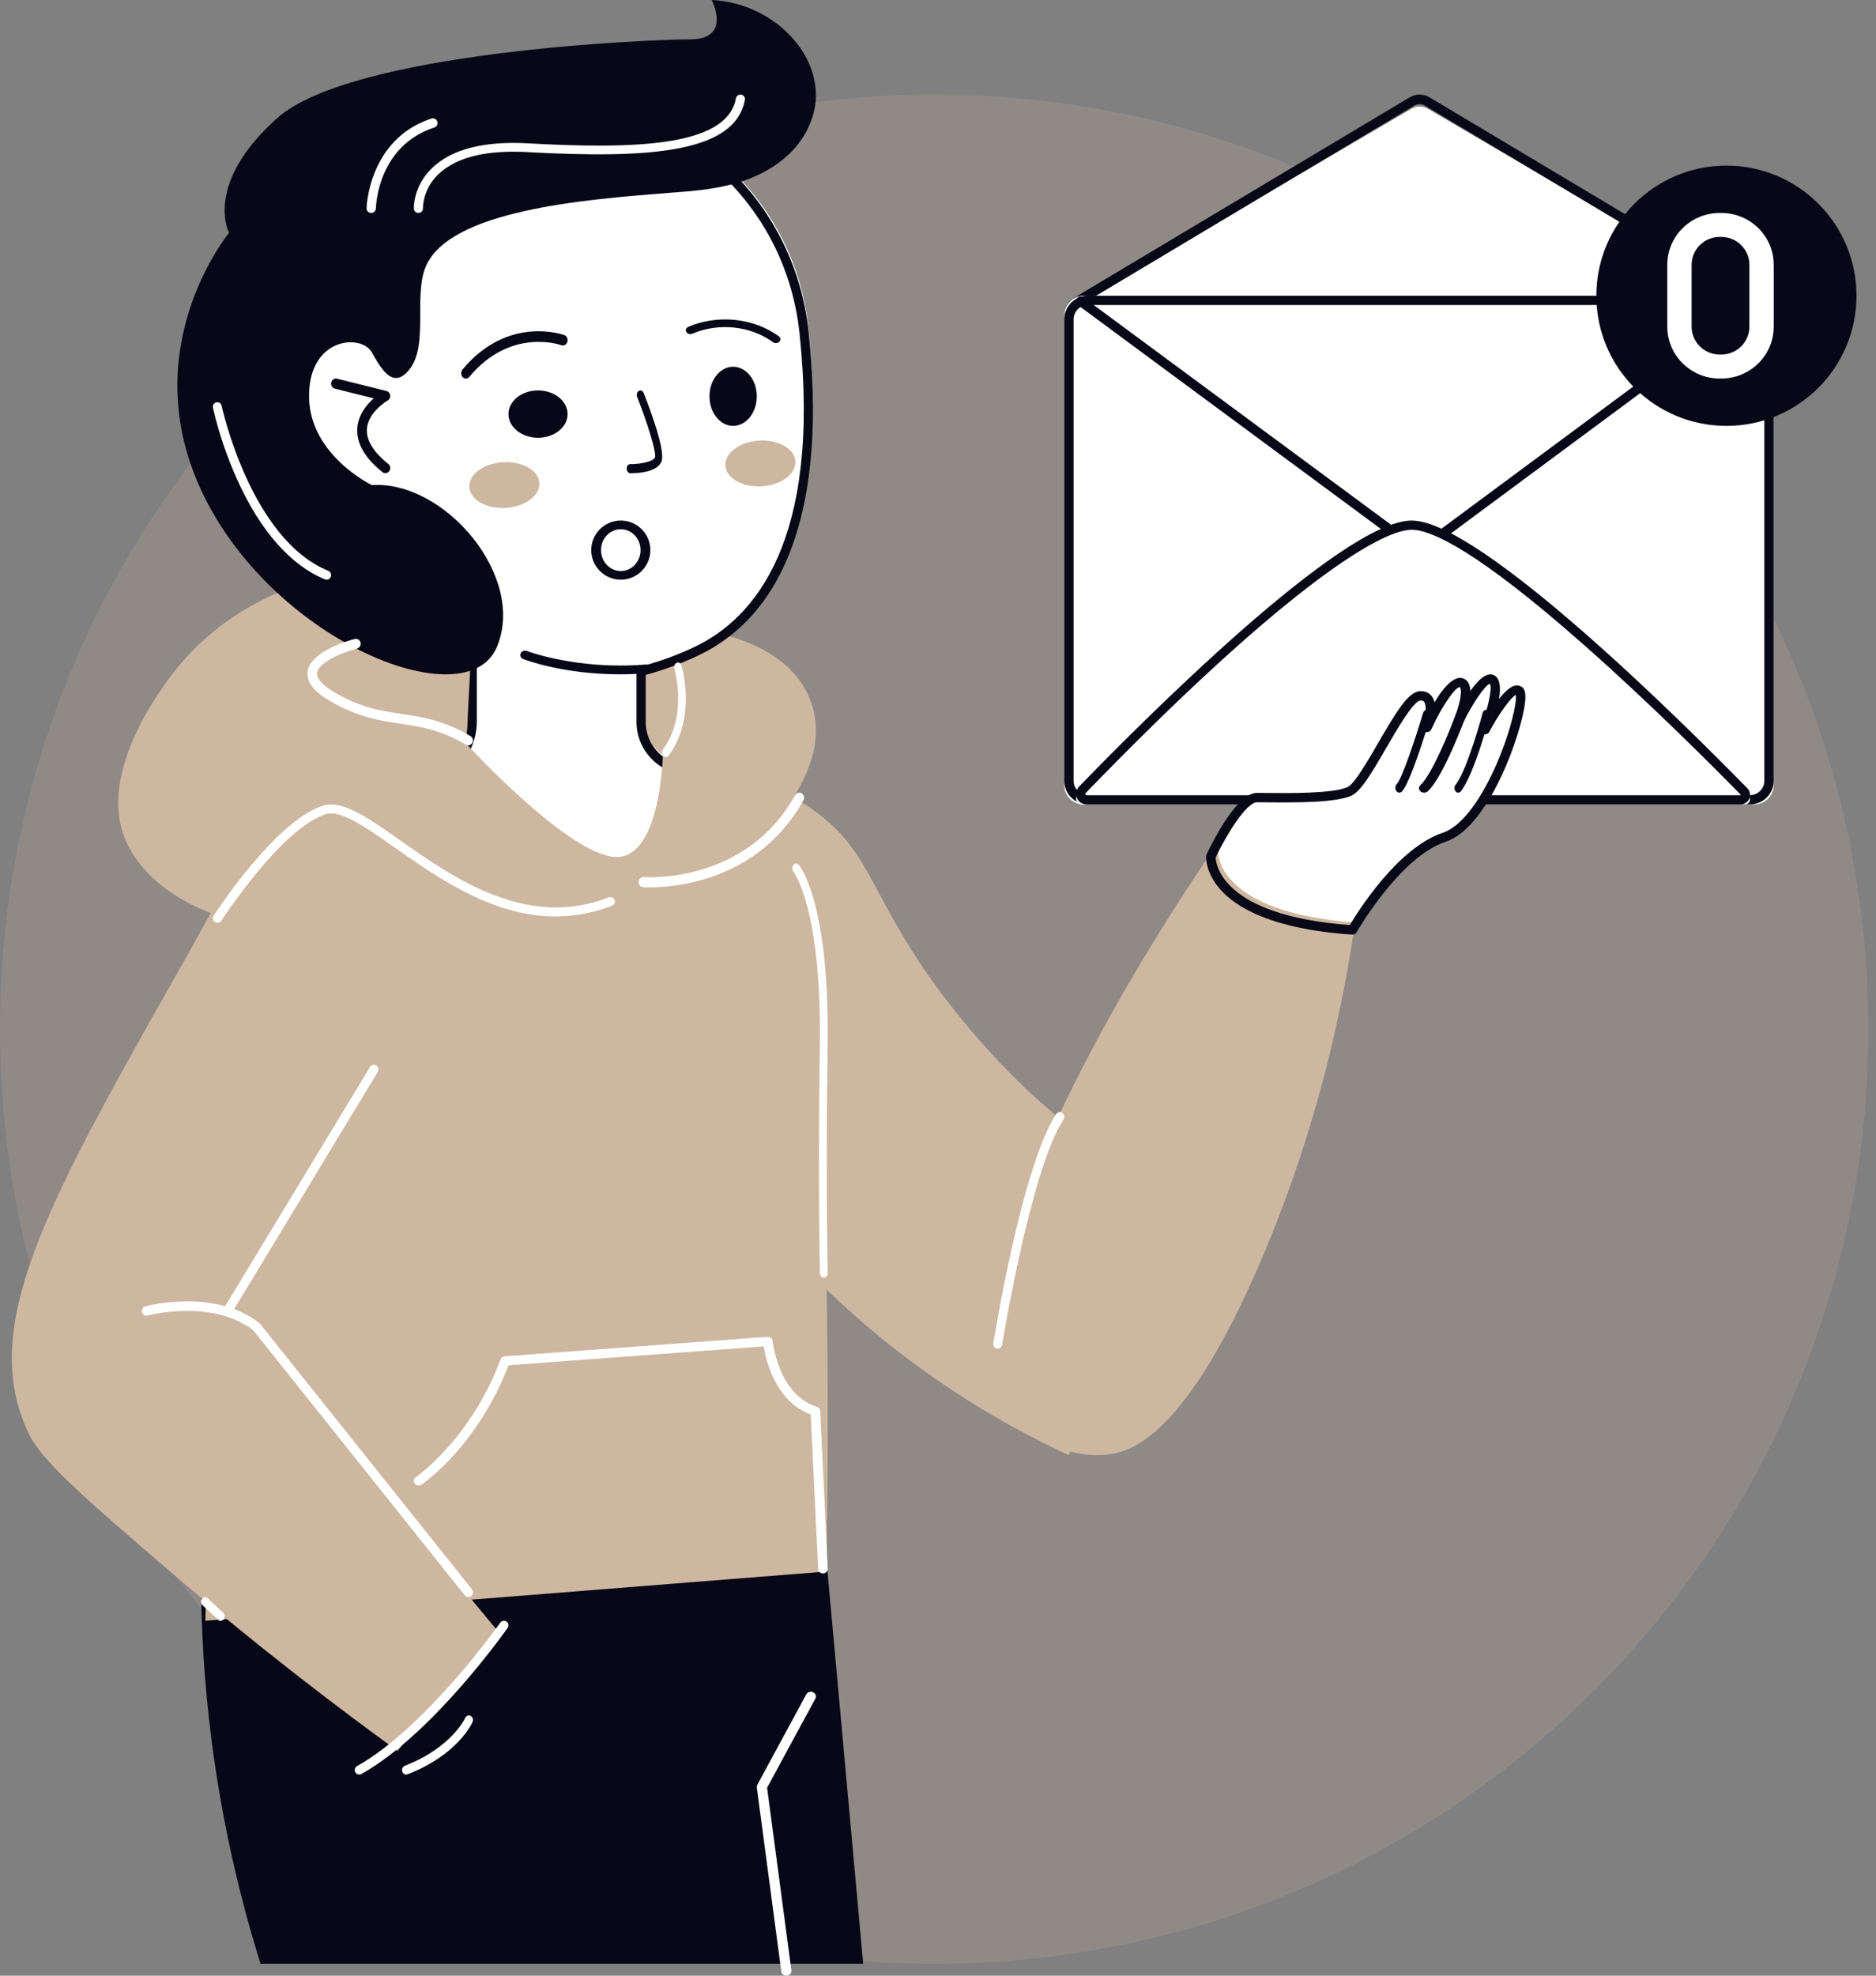 <svg width="190" height="200" viewBox="0 0 190 200" fill="none" xmlns="http://www.w3.org/2000/svg">
<rect x="0" y="0" width="190" height="200" fill="#808080" stroke="none"/>
<g clip-path="url(#clip0_1150_3241)">
<path opacity="0.2" d="M94.611 9.578H94.611C42.359 9.578 0 51.937 0 104.189V104.189C0 156.441 42.359 198.8 94.611 198.8H94.611C146.863 198.8 189.222 156.441 189.222 104.189V104.189C189.222 51.937 146.863 9.578 94.611 9.578Z" fill="#CEB7A1"/>
<path d="M82.426 82.034C79.452 79.888 76.735 79.04 73.148 77.921C69.193 76.687 63.032 75.269 55.09 75.463C57.05 87.742 61.348 99.516 67.744 110.127C71.454 116.29 80.295 130.604 98.065 141.782C101.335 143.837 104.73 145.681 108.229 147.302L120.958 121.818C115.776 119.413 110.935 116.313 106.564 112.602C98.879 106.067 93.979 98.722 93.056 97.318C87.926 89.517 87.711 85.848 82.426 82.034Z" fill="#CEB7A1"/>
<path d="M122.74 86.227C121.169 88.475 91.683 131.259 103.304 144.015C105.146 146.037 108.744 147.628 112.164 147.248C114.636 146.974 120.193 145.306 127.882 127.205C131.406 118.907 135.722 106.348 137.724 89.797L122.74 86.227Z" fill="#CEB7A1"/>
<path d="M66.587 63.482C66.587 63.482 79.102 63.003 82.106 70.985C85.109 78.968 74.347 87.429 74.347 87.429H56.605L53.893 71.305L66.587 63.482Z" fill="#CEB7A1"/>
<path d="M79.422 115.719C78.377 94.353 78.911 83.924 70.741 78.437C69.893 77.871 68.997 77.379 68.063 76.966C66.237 76.155 65.118 74.41 65.118 72.543V67.387C67.066 66.895 68.962 66.22 70.781 65.37C81.959 60.173 83.248 45.815 81.869 33.112C80.474 20.253 70.02 10.942 58.206 10.083C55.728 9.612 53.198 9.47 50.682 9.66C34.931 10.852 23.131 24.556 24.326 40.27C25.285 52.892 34.341 62.964 46.031 65.823C46.592 66.051 47.167 66.268 47.754 66.472V72.456C47.754 74.902 46.27 77.114 43.948 78.304C43.709 78.426 43.474 78.551 43.242 78.68C27.844 87.213 25.321 108.477 22.746 130.18C21.316 142.226 21.175 154.389 22.325 166.464H83.832C81.15 144.746 79.99 127.327 79.422 115.719Z" fill="white"/>
<path d="M83.366 167.661H22.779C22.662 167.661 22.55 167.617 22.465 167.538C22.379 167.459 22.325 167.35 22.314 167.233C21.18 155.104 21.32 142.888 22.73 130.79C25.327 108.535 27.78 87.515 43.156 78.85C43.389 78.718 43.626 78.59 43.865 78.466C46.021 77.343 47.361 75.26 47.361 73.03V67.371C46.889 67.199 46.428 67.02 45.986 66.838C38.742 65.025 32.481 60.416 28.535 53.992C24.59 47.568 23.272 39.836 24.861 32.442C26.451 25.047 30.823 18.573 37.046 14.398C43.27 10.223 50.854 8.677 58.184 10.087C70.572 11.016 80.543 20.89 81.896 33.573C83.724 50.7 79.855 62.038 70.707 66.361C68.998 67.172 67.221 67.827 65.398 68.32V73.117C65.398 74.825 66.428 76.395 68.023 77.116C68.966 77.54 69.873 78.046 70.73 78.628C78.086 83.651 78.478 92.885 79.19 109.649C79.279 111.751 79.374 113.979 79.487 116.339C80.283 132.875 81.743 149.963 83.829 167.131C83.837 167.197 83.831 167.265 83.811 167.329C83.792 167.393 83.759 167.452 83.715 167.502C83.671 167.552 83.618 167.593 83.557 167.62C83.497 167.648 83.432 167.662 83.365 167.662L83.366 167.661ZM23.203 166.715H82.838C80.784 149.703 79.344 132.772 78.555 116.385C78.442 114.022 78.347 111.793 78.258 109.689C77.537 92.698 77.174 84.168 70.21 79.413C69.397 78.861 68.538 78.381 67.644 77.98C65.713 77.107 64.465 75.198 64.465 73.116V67.953C64.465 67.847 64.5 67.745 64.564 67.662C64.628 67.579 64.717 67.519 64.818 67.494C66.707 67.007 68.547 66.341 70.313 65.503C76.416 62.618 83.218 54.755 80.968 33.675C79.662 21.437 70.041 11.912 58.09 11.03C58.072 11.028 58.054 11.026 58.036 11.022C50.941 9.65 43.597 11.143 37.571 15.182C31.545 19.221 27.312 25.488 25.774 32.647C24.236 39.806 25.515 47.291 29.338 53.508C33.161 59.724 39.227 64.18 46.242 65.927C46.264 65.932 46.286 65.939 46.307 65.948C46.842 66.17 47.405 66.386 47.981 66.59C48.073 66.622 48.152 66.682 48.208 66.762C48.264 66.842 48.294 66.938 48.294 67.036V73.03C48.294 75.617 46.761 78.022 44.292 79.308C44.061 79.428 43.834 79.551 43.61 79.677C28.651 88.107 26.225 108.894 23.657 130.901C22.271 142.79 22.119 154.794 23.203 166.715Z" fill="#090817"/>
<path d="M20.36 159.188C20.345 164.829 20.696 170.465 21.411 176.062C22.399 183.77 24.065 191.379 26.39 198.804H87.425L83.392 154.492L20.36 159.188Z" fill="#080717"/>
<path d="M108.477 31.168L142.987 10.992C143.227 10.854 143.499 10.781 143.776 10.781C144.052 10.781 144.324 10.854 144.564 10.992L178.947 31.094C180.098 31.766 179.747 33.404 178.407 33.616L141.161 39.504C140.984 39.532 140.803 39.53 140.626 39.498L108.978 33.683C107.664 33.442 107.343 31.831 108.477 31.168Z" fill="white"/>
<path d="M140.95 39.518C140.826 39.518 140.703 39.507 140.581 39.484L109.351 33.623C108.971 33.56 108.619 33.38 108.344 33.106C108.068 32.833 107.883 32.48 107.812 32.096C107.747 31.724 107.798 31.342 107.957 31.001C108.117 30.661 108.378 30.38 108.703 30.198L142.757 9.86C143.065 9.675 143.417 9.578 143.775 9.578C144.133 9.578 144.484 9.675 144.793 9.86L178.722 30.123C179.05 30.306 179.313 30.591 179.472 30.936C179.632 31.281 179.679 31.668 179.608 32.042C179.532 32.431 179.339 32.786 179.054 33.058C178.77 33.329 178.409 33.504 178.023 33.556L141.27 39.492C141.164 39.51 141.057 39.518 140.95 39.518ZM108.943 30.613L109.184 31.029C109.027 31.112 108.899 31.244 108.821 31.406C108.742 31.568 108.716 31.751 108.746 31.928C108.783 32.12 108.878 32.294 109.017 32.428C109.157 32.562 109.334 32.648 109.524 32.675L140.754 38.536C140.875 38.559 140.999 38.56 141.121 38.54L177.875 32.605C178.069 32.583 178.251 32.5 178.395 32.367C178.539 32.234 178.638 32.057 178.677 31.863C178.71 31.684 178.686 31.5 178.607 31.336C178.529 31.172 178.401 31.038 178.242 30.954L144.313 10.691C144.149 10.595 143.964 10.544 143.775 10.544C143.587 10.544 143.401 10.595 143.238 10.691L109.184 31.029L108.943 30.613Z" fill="#090817"/>
<path d="M177.678 29.938H109.747C108.663 29.938 107.784 30.813 107.784 31.894V79.478C107.784 80.559 108.663 81.434 109.747 81.434H177.678C178.762 81.434 179.64 80.559 179.64 79.478V31.894C179.64 30.813 178.762 29.938 177.678 29.938Z" fill="white"/>
<path d="M177.23 81.434H110.195C109.556 81.434 108.943 81.182 108.491 80.734C108.039 80.285 107.785 79.678 107.784 79.044V32.328C107.785 31.694 108.039 31.087 108.491 30.639C108.943 30.19 109.556 29.938 110.195 29.938H177.23C177.869 29.938 178.482 30.19 178.934 30.639C179.385 31.087 179.64 31.694 179.64 32.328V79.044C179.64 79.678 179.385 80.285 178.934 80.734C178.482 81.182 177.869 81.434 177.23 81.434ZM110.195 30.878C109.807 30.878 109.436 31.031 109.161 31.303C108.887 31.575 108.733 31.944 108.733 32.328V79.044C108.733 79.428 108.887 79.797 109.161 80.069C109.436 80.341 109.807 80.494 110.195 80.494H177.23C177.617 80.494 177.989 80.341 178.263 80.069C178.537 79.797 178.692 79.428 178.692 79.044V32.328C178.692 31.944 178.537 31.575 178.263 31.303C177.989 31.031 177.617 30.878 177.23 30.878H110.195Z" fill="#090817"/>
<path d="M143.712 56.285C143.614 56.285 143.519 56.253 143.44 56.195L109.184 30.895C109.133 30.858 109.09 30.812 109.056 30.758C109.023 30.704 109 30.643 108.989 30.58C108.979 30.517 108.98 30.453 108.994 30.39C109.008 30.328 109.033 30.268 109.07 30.216C109.106 30.164 109.151 30.12 109.204 30.086C109.257 30.053 109.316 30.03 109.377 30.02C109.438 30.01 109.501 30.013 109.561 30.028C109.621 30.044 109.678 30.071 109.728 30.109L143.711 55.208L177.695 30.035C177.745 29.996 177.802 29.968 177.862 29.952C177.923 29.936 177.985 29.933 178.047 29.943C178.108 29.953 178.168 29.975 178.221 30.009C178.274 30.042 178.32 30.087 178.356 30.139C178.392 30.191 178.418 30.251 178.432 30.313C178.446 30.376 178.447 30.441 178.436 30.504C178.426 30.568 178.403 30.628 178.369 30.682C178.335 30.736 178.291 30.783 178.24 30.819L143.984 56.194C143.905 56.253 143.809 56.285 143.712 56.285Z" fill="#080717"/>
<path d="M109.595 81.438C109.475 81.438 109.357 81.402 109.257 81.335C109.157 81.268 109.078 81.173 109.031 81.061C108.984 80.949 108.971 80.826 108.992 80.706C109.014 80.587 109.07 80.476 109.153 80.388C114.082 75.198 136.024 52.521 143.05 52.696C150.153 52.873 172.497 75.766 177.102 80.563C177.172 80.635 177.219 80.727 177.237 80.827C177.256 80.927 177.245 81.03 177.206 81.123C177.167 81.216 177.101 81.296 177.018 81.352C176.934 81.408 176.837 81.438 176.736 81.438H109.595Z" fill="white"/>
<path d="M176.275 81.437H110.056C109.846 81.437 109.64 81.376 109.464 81.261C109.289 81.145 109.151 80.981 109.068 80.789C108.986 80.597 108.962 80.385 109 80.179C109.038 79.973 109.136 79.783 109.282 79.632C115.414 73.297 135.903 52.695 142.976 52.695C143.005 52.695 143.034 52.695 143.062 52.697C150.081 52.868 170.791 73.485 176.971 79.8C177.104 79.936 177.194 80.108 177.229 80.294C177.264 80.481 177.244 80.674 177.169 80.848C177.095 81.023 176.97 81.172 176.811 81.277C176.652 81.382 176.465 81.438 176.274 81.438L176.275 81.437ZM142.978 53.627C139.473 53.627 128.987 60.618 109.959 80.279C109.941 80.298 109.928 80.322 109.924 80.347C109.919 80.373 109.922 80.4 109.932 80.424C109.943 80.448 109.96 80.468 109.982 80.483C110.004 80.497 110.03 80.505 110.056 80.505H176.275L176.299 80.449C173.82 77.917 167.314 71.372 160.455 65.315C149.614 55.742 145.001 53.676 143.04 53.628C143.02 53.627 142.999 53.627 142.978 53.627Z" fill="#090817"/>
<path d="M47.224 75.29C47.224 75.29 56.906 85.88 61.917 86.711C66.93 87.542 67.133 76.427 67.133 76.427C67.133 76.427 77.082 79.117 80.937 94.779C84.792 110.44 83.684 159.086 83.684 159.086L20.794 164.069L23.457 93.118C21.852 92.681 15.383 90.744 12.826 85.287C9.53 78.251 16.809 69.045 17.795 67.806C22.535 61.855 28.736 59.563 31.813 58.68L34.978 61.18C36.172 61.999 37.485 62.824 38.92 63.624C41.7 65.174 44.619 66.457 47.639 67.458C47.501 70.069 47.363 72.68 47.224 75.29Z" fill="#CEB7A1"/>
<path d="M49.27 79.357C45.262 78.841 37.548 78.442 30.488 82.466C24.305 85.99 22.014 91.34 18.909 96.817C4.793 121.72 -2.265 134.173 2.871 145.049C4.196 147.854 8.432 151.528 16.851 158.761C26.398 166.964 34.663 173.191 40.265 177.243L50.299 164.98C42.151 155.147 34.004 145.315 25.856 135.483C31.669 128.16 36.555 120.137 40.403 111.599C45.002 101.381 47.994 90.503 49.27 79.357Z" fill="#CEB7A1"/>
<path d="M37.663 49.106C37.663 49.106 31.3 46.065 31.3 40.084C31.3 34.103 36.62 33.788 37.663 35.676C38.39 36.993 39.168 38.259 40.102 38.265C40.723 38.269 41.214 37.704 41.417 37.46C43.428 35.048 41.888 30.059 43.086 27.072C45.41 21.276 59.168 20.197 67.838 19.517C71.236 19.251 76.598 19.033 80.252 15.262C81.174 14.294 81.869 13.131 82.284 11.857C84.074 6.296 78.755 0.315 72.08 0C72.08 0 74.166 3.983 69.89 3.985C65.614 3.987 35.576 5.248 28.067 11.963C20.558 18.679 23.2 23.575 23.2 23.575C23.2 23.575 13.326 35.467 20.697 50.297C28.067 65.127 47.223 72.682 50.299 65.547C53.375 58.412 45.032 48.616 37.663 49.106Z" fill="#080717"/>
<path d="M47.183 38.322C47.09 38.322 46.999 38.291 46.921 38.233C46.844 38.175 46.783 38.092 46.746 37.996C46.709 37.899 46.698 37.792 46.714 37.688C46.73 37.584 46.773 37.488 46.837 37.411C51.404 31.927 56.921 33.836 57.154 33.92C57.274 33.963 57.374 34.059 57.432 34.186C57.49 34.313 57.501 34.461 57.463 34.598C57.425 34.734 57.341 34.848 57.229 34.914C57.117 34.98 56.986 34.992 56.866 34.949C56.656 34.874 51.675 33.173 47.529 38.153C47.484 38.206 47.431 38.249 47.371 38.278C47.312 38.307 47.248 38.322 47.183 38.322Z" fill="#080717"/>
<path d="M54.491 44.314C56.145 44.314 57.485 43.242 57.485 41.919C57.485 40.596 56.145 39.523 54.491 39.523C52.837 39.523 51.497 40.596 51.497 41.919C51.497 43.242 52.837 44.314 54.491 44.314Z" fill="#080717"/>
<path d="M78.582 34.731C78.472 34.731 78.365 34.698 78.282 34.637C77.176 33.827 75.81 33.313 74.358 33.161C72.906 33.008 71.434 33.222 70.126 33.778C70.072 33.8 70.013 33.814 69.953 33.818C69.893 33.822 69.833 33.815 69.775 33.799C69.66 33.767 69.564 33.697 69.51 33.605C69.455 33.512 69.446 33.406 69.484 33.308C69.523 33.21 69.606 33.129 69.714 33.083C71.184 32.459 72.84 32.218 74.472 32.39C76.104 32.562 77.639 33.139 78.883 34.049C78.954 34.101 79.004 34.17 79.027 34.246C79.051 34.323 79.046 34.404 79.013 34.478C78.98 34.553 78.921 34.617 78.844 34.662C78.767 34.707 78.676 34.731 78.582 34.731Z" fill="#080717"/>
<path d="M74.252 43.113C75.575 43.113 76.647 41.773 76.647 40.119C76.647 38.465 75.575 37.125 74.252 37.125C72.929 37.125 71.856 38.465 71.856 40.119C71.856 41.773 72.929 43.113 74.252 43.113Z" fill="#080717"/>
<path d="M63.915 47.907C63.886 47.907 63.859 47.907 63.835 47.907C63.738 47.906 63.645 47.856 63.578 47.768C63.51 47.681 63.472 47.562 63.473 47.44C63.471 47.378 63.48 47.317 63.498 47.26C63.516 47.203 63.543 47.151 63.578 47.108C63.612 47.065 63.654 47.031 63.699 47.009C63.744 46.987 63.793 46.978 63.841 46.981C64.911 46.991 66.162 46.72 66.343 46.298C66.493 45.766 65.53 42.707 64.533 40.191C64.49 40.081 64.484 39.955 64.514 39.839C64.545 39.723 64.611 39.627 64.697 39.573C64.783 39.518 64.883 39.508 64.975 39.546C65.066 39.584 65.142 39.667 65.186 39.776C65.877 41.519 67.434 45.686 66.986 46.738C66.529 47.806 64.615 47.907 63.915 47.907Z" fill="#080717"/>
<path d="M51.217 51.418C53.175 51.302 54.7 50.172 54.625 48.894C54.549 47.616 52.9 46.674 50.943 46.79C48.985 46.906 47.459 48.036 47.535 49.314C47.61 50.592 49.259 51.534 51.217 51.418Z" fill="#CEB7A1"/>
<path d="M77.15 49.231C79.108 49.115 80.634 47.985 80.558 46.707C80.483 45.429 78.834 44.487 76.876 44.603C74.918 44.718 73.392 45.849 73.468 47.127C73.544 48.405 75.192 49.347 77.15 49.231Z" fill="#CEB7A1"/>
<path d="M39.03 47.901C38.923 47.901 38.819 47.864 38.734 47.795C36.929 46.343 36.072 44.84 36.186 43.326C36.287 41.975 37.146 40.95 37.852 40.325L33.92 39.346C33.856 39.331 33.796 39.303 33.743 39.264C33.689 39.224 33.644 39.174 33.609 39.116C33.574 39.057 33.551 38.992 33.54 38.924C33.529 38.856 33.531 38.787 33.546 38.72C33.561 38.653 33.589 38.59 33.627 38.534C33.666 38.478 33.714 38.431 33.77 38.395C33.825 38.36 33.887 38.336 33.952 38.326C34.016 38.316 34.082 38.319 34.145 38.337L39.143 39.582C39.24 39.606 39.328 39.661 39.394 39.739C39.461 39.817 39.504 39.914 39.517 40.019C39.53 40.123 39.513 40.229 39.467 40.322C39.422 40.416 39.351 40.493 39.263 40.543C39.244 40.554 37.289 41.691 37.163 43.413C37.08 44.551 37.808 45.747 39.328 46.97C39.41 47.036 39.47 47.127 39.5 47.231C39.53 47.335 39.528 47.446 39.495 47.549C39.463 47.651 39.4 47.741 39.316 47.804C39.233 47.867 39.133 47.901 39.03 47.901V47.901Z" fill="#080717"/>
<path d="M62.764 68.262C57.058 68.262 53.176 66.79 52.991 66.718C52.932 66.695 52.879 66.662 52.834 66.621C52.789 66.579 52.754 66.53 52.73 66.476C52.681 66.367 52.683 66.245 52.733 66.137C52.783 66.029 52.879 65.944 52.998 65.9C53.118 65.855 53.252 65.856 53.37 65.902C53.421 65.922 58.461 67.828 65.332 67.274C65.397 67.268 65.461 67.273 65.523 67.29C65.584 67.307 65.642 67.335 65.691 67.373C65.741 67.41 65.782 67.456 65.812 67.508C65.842 67.56 65.86 67.617 65.866 67.675C65.872 67.733 65.865 67.792 65.845 67.848C65.826 67.904 65.794 67.956 65.753 68.001C65.711 68.045 65.66 68.082 65.603 68.109C65.545 68.135 65.483 68.151 65.418 68.156C64.497 68.23 63.61 68.262 62.764 68.262Z" fill="#080717"/>
<path d="M62.874 58.683C61.223 58.683 59.88 57.34 59.88 55.689C59.88 54.038 61.223 52.695 62.874 52.695C64.526 52.695 65.868 54.038 65.868 55.689C65.868 57.34 64.525 58.683 62.874 58.683ZM62.874 53.573C61.769 53.573 60.87 54.523 60.87 55.689C60.87 56.856 61.769 57.805 62.874 57.805C63.98 57.805 64.878 56.856 64.878 55.689C64.878 54.523 63.979 53.573 62.874 53.573Z" fill="#080717"/>
<path d="M83.437 129.338C83.334 129.338 83.235 129.29 83.161 129.204C83.087 129.118 83.044 129.001 83.042 128.877C83.04 128.788 82.834 119.833 83.032 105.735C83.225 91.954 80.382 88.265 80.354 88.23C80.28 88.14 80.239 88.019 80.239 87.894C80.24 87.768 80.282 87.647 80.356 87.559C80.431 87.471 80.532 87.421 80.636 87.422C80.741 87.422 80.842 87.473 80.915 87.562C81.042 87.715 84.023 91.465 83.822 105.751C83.624 119.826 83.829 128.762 83.832 128.85C83.833 128.913 83.825 128.975 83.806 129.033C83.788 129.091 83.76 129.144 83.724 129.189C83.689 129.235 83.646 129.271 83.598 129.297C83.551 129.322 83.5 129.336 83.448 129.338C83.444 129.338 83.44 129.338 83.437 129.338Z" fill="white"/>
<path d="M101.05 136.53C101.024 136.53 100.999 136.528 100.973 136.523C100.855 136.501 100.75 136.43 100.681 136.325C100.612 136.22 100.585 136.09 100.605 135.963C100.722 135.236 103.505 118.098 106.963 112.785C107.032 112.68 107.136 112.608 107.254 112.586C107.372 112.563 107.493 112.592 107.591 112.665C107.69 112.739 107.756 112.852 107.777 112.978C107.798 113.105 107.771 113.235 107.703 113.34C104.36 118.477 101.523 135.952 101.495 136.128C101.476 136.24 101.422 136.342 101.341 136.416C101.259 136.49 101.157 136.53 101.05 136.53Z" fill="white"/>
<path d="M22.02 93.413C21.937 93.413 21.856 93.392 21.785 93.351C21.713 93.31 21.654 93.251 21.614 93.18C21.574 93.11 21.555 93.03 21.557 92.949C21.559 92.869 21.584 92.79 21.628 92.722C21.882 92.328 27.913 83.057 32.732 81.555C34.669 80.95 37.261 82.772 40.543 85.079C45.95 88.88 53.355 94.085 61.641 90.844C61.755 90.801 61.882 90.803 61.995 90.85C62.107 90.897 62.196 90.986 62.242 91.096C62.287 91.207 62.286 91.33 62.239 91.44C62.191 91.55 62.101 91.637 61.987 91.682C53.226 95.109 45.581 89.735 39.999 85.811C37.05 83.739 34.505 81.951 33.015 82.415C28.516 83.817 22.475 93.109 22.414 93.202C22.372 93.267 22.314 93.32 22.245 93.357C22.176 93.394 22.099 93.414 22.02 93.413Z" fill="white"/>
<path d="M47.42 75.45C47.335 75.45 47.252 75.427 47.179 75.383C44.615 73.868 42.644 73.573 40.557 73.26C38.417 72.939 36.204 72.607 33.332 70.911C31.749 69.977 31.016 68.99 31.154 67.98C31.439 65.891 35.462 64.805 35.92 64.688C35.982 64.671 36.046 64.668 36.11 64.677C36.173 64.686 36.234 64.708 36.289 64.741C36.345 64.775 36.393 64.819 36.431 64.872C36.469 64.924 36.497 64.984 36.512 65.048C36.528 65.112 36.531 65.178 36.521 65.243C36.511 65.308 36.489 65.371 36.456 65.427C36.423 65.483 36.379 65.532 36.327 65.57C36.275 65.609 36.216 65.636 36.154 65.651C34.669 66.032 32.259 67.038 32.112 68.118C32.037 68.672 32.641 69.359 33.814 70.051C36.526 71.652 38.552 71.956 40.697 72.277C42.782 72.59 44.938 72.913 47.662 74.524C47.754 74.578 47.826 74.663 47.867 74.764C47.908 74.865 47.915 74.977 47.888 75.082C47.86 75.188 47.799 75.281 47.715 75.348C47.63 75.415 47.526 75.451 47.42 75.45V75.45Z" fill="white"/>
<path d="M23.213 132.931C23.131 132.931 23.05 132.907 22.979 132.863C22.909 132.819 22.851 132.755 22.811 132.679C22.772 132.603 22.752 132.517 22.755 132.43C22.758 132.343 22.783 132.258 22.827 132.185L37.479 108.004C37.545 107.896 37.649 107.82 37.767 107.792C37.886 107.765 38.01 107.788 38.113 107.858C38.215 107.927 38.287 108.037 38.313 108.162C38.339 108.288 38.317 108.419 38.251 108.527L23.599 132.708C23.558 132.776 23.5 132.833 23.433 132.872C23.366 132.911 23.29 132.931 23.213 132.931Z" fill="white"/>
<path d="M47.436 161.674C47.366 161.675 47.297 161.659 47.235 161.628C47.172 161.598 47.116 161.554 47.072 161.498L25.625 134.635C21.423 131.47 15.03 133.151 14.966 133.168C14.906 133.185 14.843 133.19 14.782 133.182C14.72 133.174 14.661 133.154 14.607 133.122C14.553 133.091 14.506 133.048 14.468 132.998C14.43 132.947 14.402 132.89 14.387 132.828C14.371 132.767 14.367 132.703 14.376 132.64C14.384 132.577 14.405 132.516 14.436 132.461C14.468 132.407 14.51 132.359 14.559 132.321C14.609 132.283 14.666 132.255 14.726 132.24C15.007 132.164 21.671 130.415 26.232 133.9C26.262 133.923 26.29 133.95 26.314 133.98L47.798 160.89C47.854 160.961 47.89 161.046 47.901 161.136C47.911 161.226 47.897 161.318 47.859 161.4C47.821 161.482 47.761 161.551 47.686 161.6C47.611 161.649 47.524 161.674 47.436 161.674Z" fill="white"/>
<path d="M22.35 164.075C22.257 164.075 22.166 164.038 22.094 163.971L20.507 162.492C20.466 162.454 20.432 162.407 20.407 162.354C20.382 162.301 20.366 162.243 20.361 162.183C20.356 162.123 20.361 162.062 20.377 162.005C20.392 161.947 20.418 161.894 20.451 161.847C20.485 161.801 20.526 161.762 20.573 161.734C20.62 161.705 20.671 161.688 20.724 161.682C20.777 161.676 20.83 161.682 20.881 161.699C20.931 161.717 20.979 161.746 21.02 161.784L22.607 163.263C22.671 163.322 22.718 163.404 22.74 163.495C22.762 163.586 22.759 163.682 22.731 163.771C22.703 163.86 22.651 163.937 22.583 163.991C22.515 164.046 22.434 164.075 22.35 164.075Z" fill="white"/>
<path d="M36.386 179.639C36.285 179.639 36.187 179.606 36.106 179.545C36.026 179.483 35.969 179.398 35.943 179.3C35.917 179.203 35.924 179.1 35.964 179.008C36.003 178.915 36.072 178.838 36.16 178.789C43.204 174.822 50.591 164.367 50.665 164.262C50.735 164.164 50.841 164.098 50.96 164.077C51.079 164.056 51.201 164.083 51.3 164.152C51.4 164.221 51.467 164.325 51.489 164.443C51.511 164.561 51.485 164.683 51.417 164.782C51.111 165.218 43.839 175.511 36.612 179.58C36.543 179.619 36.465 179.639 36.386 179.639Z" fill="white"/>
<path d="M41.136 179.644C41.037 179.644 40.942 179.606 40.867 179.536C40.792 179.467 40.741 179.37 40.725 179.263C40.708 179.156 40.726 179.046 40.776 178.953C40.826 178.86 40.904 178.789 40.997 178.753C45.741 176.908 47.099 173.946 47.113 173.916C47.161 173.806 47.246 173.722 47.35 173.682C47.455 173.642 47.569 173.649 47.669 173.702C47.768 173.754 47.844 173.849 47.881 173.963C47.917 174.078 47.911 174.204 47.863 174.314C47.805 174.449 46.371 177.636 41.274 179.618C41.23 179.635 41.183 179.644 41.136 179.644Z" fill="white"/>
<path d="M79.64 200C79.514 200 79.393 199.958 79.299 199.88C79.206 199.803 79.145 199.697 79.13 199.581L76.65 180.946C76.638 180.852 76.656 180.757 76.702 180.673L81.66 171.521C81.691 171.465 81.733 171.415 81.784 171.374C81.835 171.333 81.894 171.302 81.958 171.282C82.022 171.262 82.09 171.255 82.158 171.259C82.225 171.264 82.291 171.281 82.351 171.309C82.412 171.337 82.465 171.376 82.509 171.423C82.554 171.471 82.587 171.526 82.609 171.585C82.63 171.645 82.638 171.708 82.633 171.77C82.628 171.833 82.61 171.894 82.58 171.95L77.691 180.973L80.151 199.464C80.16 199.527 80.155 199.59 80.137 199.65C80.119 199.711 80.088 199.767 80.046 199.817C80.005 199.866 79.953 199.907 79.894 199.938C79.836 199.969 79.771 199.989 79.704 199.997C79.683 199.999 79.661 200 79.64 200Z" fill="white"/>
<path d="M137.585 93.415C137.585 93.415 141.967 85.736 146.797 84.133C151.628 82.531 155.335 70.026 154.324 69.436C153.313 68.847 150.916 73.341 150.916 73.341C150.916 73.341 152.676 68.737 151.59 68.294C150.505 67.852 148.183 72.641 148.183 72.641C148.183 72.641 149.718 68.921 148.482 68.626C147.247 68.331 145.075 73.12 145.075 73.12C145.075 73.12 146.197 69.878 144.401 69.952C142.604 70.026 139.083 78.719 137.286 79.529C135.488 80.339 129.871 80.148 127.999 80.148C126.127 80.148 123.355 86.049 123.355 86.049C123.355 86.049 122.869 92.421 137.585 93.415Z" fill="white"/>
<path d="M136.976 94.613C136.965 94.613 136.954 94.613 136.943 94.612C128.736 94.056 125.144 91.81 123.575 90.024C122.053 88.29 122.153 86.728 122.158 86.662C122.163 86.605 122.177 86.55 122.201 86.499C122.689 85.457 125.228 80.263 127.316 80.263C127.574 80.263 127.901 80.267 128.279 80.271C130.463 80.296 135.006 80.344 136.473 79.681C137.175 79.364 138.497 77.08 139.56 75.245C141.438 72.004 142.647 70.014 143.822 69.966C144.461 69.941 144.819 70.229 145.006 70.476C145.142 70.663 145.237 70.875 145.285 71.1C146.728 68.674 147.68 68.546 148.068 68.64C148.214 68.674 148.351 68.74 148.468 68.833C148.585 68.925 148.68 69.043 148.745 69.176C148.858 69.419 148.916 69.684 148.915 69.952C149.719 68.799 150.559 68.037 151.27 68.328C151.658 68.486 152.108 69.024 151.823 70.747C152.337 70.098 152.882 69.564 153.357 69.431C153.477 69.393 153.605 69.381 153.73 69.395C153.856 69.409 153.977 69.448 154.086 69.511C154.442 69.719 154.554 70.191 154.458 71.088C154.132 74.138 150.859 83.734 146.411 85.213C141.773 86.755 137.438 94.295 137.395 94.371C137.353 94.444 137.292 94.505 137.219 94.548C137.145 94.59 137.061 94.613 136.976 94.613ZM123.119 86.804C123.144 87.477 123.764 92.688 136.709 93.644C137.547 92.237 141.575 85.819 146.103 84.313C147.846 83.734 149.707 81.439 151.345 77.852C152.952 74.33 153.637 71.135 153.526 70.347C153.057 70.548 151.827 72.217 150.834 74.084C150.777 74.191 150.681 74.273 150.565 74.313C150.449 74.352 150.322 74.347 150.21 74.297C150.098 74.248 150.009 74.158 149.962 74.046C149.915 73.934 149.913 73.809 149.957 73.696C150.713 71.712 151.151 69.619 150.901 69.218C150.404 69.346 149.112 71.243 148.087 73.36C148.033 73.472 147.938 73.558 147.82 73.6C147.703 73.643 147.573 73.639 147.459 73.59C147.344 73.54 147.254 73.448 147.207 73.334C147.16 73.22 147.16 73.092 147.207 72.977C147.64 71.924 148.157 70.124 147.888 69.609C147.868 69.568 147.857 69.566 147.842 69.562C147.442 69.517 146.076 71.371 144.961 73.833C144.911 73.945 144.819 74.033 144.704 74.079C144.589 74.126 144.461 74.126 144.346 74.082C144.23 74.037 144.137 73.951 144.085 73.84C144.033 73.729 144.026 73.603 144.066 73.487C144.328 72.725 144.554 71.464 144.235 71.044C144.203 71.002 144.128 70.907 143.862 70.914C143.16 70.943 141.497 73.815 140.396 75.715C138.816 78.443 137.791 80.129 136.874 80.544C135.34 81.238 131.628 81.256 128.269 81.22C127.896 81.216 127.572 81.212 127.317 81.212C126.243 81.212 124.235 84.451 123.119 86.804Z" fill="#090817"/>
<path d="M67.445 76.643C67.371 76.643 67.299 76.616 67.237 76.565C67.175 76.513 67.127 76.44 67.097 76.354C67.068 76.269 67.058 76.174 67.071 76.081C67.083 75.989 67.116 75.903 67.166 75.834C69.678 72.392 68.323 67.764 68.309 67.718C68.291 67.659 68.283 67.596 68.284 67.532C68.285 67.469 68.296 67.407 68.317 67.349C68.337 67.291 68.366 67.239 68.402 67.195C68.438 67.152 68.481 67.118 68.527 67.095C68.574 67.072 68.623 67.061 68.673 67.063C68.723 67.064 68.772 67.078 68.818 67.104C68.863 67.13 68.904 67.166 68.939 67.212C68.973 67.258 69 67.312 69.018 67.371C69.082 67.583 70.562 72.599 67.724 76.489C67.688 76.538 67.645 76.576 67.597 76.603C67.549 76.63 67.498 76.643 67.445 76.643Z" fill="white"/>
<path d="M65.838 89.823C65.392 89.823 65.133 89.803 65.117 89.802C64.989 89.79 64.87 89.726 64.786 89.623C64.703 89.519 64.662 89.385 64.673 89.251C64.683 89.116 64.745 88.991 64.843 88.903C64.942 88.816 65.069 88.773 65.198 88.784C65.301 88.794 75.488 89.558 80.53 80.495C80.595 80.379 80.702 80.293 80.827 80.259C80.952 80.225 81.084 80.243 81.196 80.312C81.307 80.38 81.388 80.492 81.421 80.623C81.454 80.754 81.436 80.893 81.371 81.01C76.821 89.188 68.353 89.823 65.838 89.823Z" fill="white"/>
<path d="M42.374 21.554C42.257 21.554 42.144 21.51 42.059 21.432C41.974 21.353 41.923 21.246 41.917 21.132C41.913 21.04 41.833 18.856 43.773 16.995C45.746 15.101 49.013 14.265 53.488 14.511C58.074 14.763 63.874 14.96 68.061 14.239C72.009 13.56 74.128 12.158 74.539 9.952C74.549 9.893 74.57 9.838 74.602 9.787C74.635 9.737 74.677 9.694 74.726 9.66C74.776 9.626 74.832 9.602 74.892 9.589C74.951 9.576 75.013 9.575 75.073 9.585C75.132 9.596 75.19 9.618 75.241 9.65C75.292 9.682 75.336 9.724 75.37 9.773C75.404 9.821 75.428 9.876 75.44 9.934C75.452 9.992 75.452 10.052 75.44 10.11C74.445 15.446 65.925 16.082 53.436 15.398C49.244 15.167 46.216 15.912 44.432 17.611C43.451 18.525 42.877 19.774 42.832 21.092C42.837 21.21 42.794 21.324 42.712 21.411C42.63 21.497 42.516 21.549 42.394 21.554C42.388 21.554 42.381 21.554 42.374 21.554Z" fill="white"/>
<path d="M37.599 21.557C37.596 21.557 37.593 21.557 37.59 21.557C37.465 21.555 37.346 21.503 37.259 21.412C37.172 21.321 37.124 21.2 37.126 21.073C37.127 21.004 37.317 14.102 43.679 12.005C43.739 11.983 43.802 11.974 43.865 11.977C43.928 11.981 43.99 11.997 44.047 12.025C44.103 12.053 44.154 12.092 44.196 12.14C44.237 12.188 44.269 12.244 44.288 12.305C44.308 12.365 44.315 12.429 44.31 12.493C44.305 12.556 44.287 12.618 44.258 12.674C44.228 12.731 44.188 12.78 44.139 12.821C44.09 12.861 44.034 12.892 43.973 12.91C38.26 14.793 38.077 20.834 38.072 21.09C38.07 21.215 38.019 21.334 37.93 21.421C37.842 21.508 37.723 21.557 37.599 21.557Z" fill="white"/>
<path d="M33.079 58.683C33.023 58.683 32.966 58.671 32.913 58.65C29.457 57.239 26.398 53.781 24.066 48.648C22.993 46.288 22.156 43.822 21.568 41.287C21.555 41.227 21.553 41.165 21.563 41.105C21.574 41.044 21.595 40.986 21.627 40.934C21.66 40.883 21.701 40.838 21.75 40.803C21.799 40.767 21.854 40.742 21.913 40.729C21.971 40.716 22.031 40.715 22.09 40.726C22.149 40.737 22.205 40.76 22.255 40.794C22.305 40.827 22.348 40.871 22.382 40.921C22.416 40.972 22.439 41.029 22.451 41.089C22.48 41.224 25.383 54.575 33.246 57.784C33.344 57.824 33.426 57.897 33.477 57.992C33.527 58.087 33.544 58.198 33.525 58.304C33.505 58.411 33.45 58.507 33.368 58.576C33.287 58.645 33.185 58.683 33.08 58.683L33.079 58.683Z" fill="white"/>
<path d="M83.346 159.28C83.221 159.28 83.101 159.234 83.01 159.151C82.92 159.068 82.867 158.955 82.861 158.835L82.11 143.187C78.516 141.841 77.57 137.695 77.35 136.294L51.506 138.207C48.35 146.395 42.911 150.138 42.678 150.295C42.573 150.365 42.443 150.392 42.317 150.37C42.19 150.349 42.078 150.28 42.004 150.179C41.931 150.078 41.901 149.954 41.923 149.832C41.945 149.711 42.015 149.602 42.12 149.531C42.175 149.493 47.672 145.698 50.7 137.606C50.732 137.521 50.789 137.447 50.863 137.393C50.938 137.338 51.027 137.305 51.12 137.299L77.737 135.329C77.865 135.321 77.991 135.36 78.088 135.44C78.186 135.519 78.247 135.632 78.259 135.754C78.264 135.808 78.798 141.173 82.732 142.41C82.826 142.439 82.908 142.496 82.968 142.571C83.028 142.646 83.062 142.737 83.066 142.832L83.832 158.792C83.838 158.916 83.792 159.037 83.705 159.128C83.618 159.22 83.497 159.274 83.369 159.28C83.361 159.28 83.353 159.28 83.346 159.28Z" fill="white"/>
<path d="M141.722 80.243C141.639 80.243 141.558 80.212 141.49 80.154C141.422 80.096 141.371 80.014 141.342 79.919C141.314 79.825 141.31 79.721 141.331 79.624C141.352 79.526 141.397 79.439 141.461 79.374C142.002 78.816 143.383 74.664 144.127 72.178C144.164 72.057 144.24 71.959 144.336 71.904C144.433 71.85 144.544 71.845 144.644 71.889C144.744 71.934 144.826 72.024 144.871 72.142C144.917 72.259 144.923 72.394 144.887 72.516C144.554 73.631 142.847 79.236 141.984 80.126C141.911 80.201 141.818 80.243 141.722 80.243Z" fill="#080717"/>
<path d="M144.23 80.243C144.129 80.243 144.03 80.217 143.946 80.169C143.861 80.121 143.795 80.052 143.755 79.972C143.715 79.891 143.703 79.803 143.721 79.716C143.738 79.63 143.785 79.55 143.854 79.487C145.043 78.395 146.882 73.841 147.491 72.178C147.51 72.121 147.543 72.068 147.587 72.023C147.63 71.977 147.684 71.939 147.745 71.911C147.805 71.883 147.872 71.866 147.94 71.861C148.008 71.856 148.077 71.862 148.142 71.88C148.208 71.898 148.268 71.927 148.321 71.966C148.373 72.004 148.416 72.051 148.447 72.104C148.478 72.157 148.497 72.215 148.502 72.274C148.507 72.333 148.498 72.393 148.477 72.449C148.385 72.701 146.2 78.639 144.606 80.102C144.558 80.147 144.5 80.182 144.435 80.206C144.37 80.23 144.301 80.243 144.23 80.243Z" fill="#080717"/>
<path d="M147.684 80.243C147.61 80.243 147.538 80.216 147.476 80.166C147.414 80.116 147.365 80.045 147.336 79.962C147.307 79.878 147.299 79.786 147.312 79.697C147.325 79.608 147.359 79.525 147.411 79.46C148.641 77.887 150.145 72.237 150.16 72.18C150.19 72.063 150.258 71.966 150.347 71.91C150.437 71.854 150.541 71.844 150.636 71.882C150.732 71.919 150.811 72.002 150.857 72.111C150.903 72.221 150.911 72.348 150.88 72.464C150.817 72.705 149.308 78.374 147.958 80.1C147.923 80.145 147.88 80.181 147.833 80.205C147.786 80.23 147.735 80.243 147.684 80.243Z" fill="#080717"/>
<path d="M174.85 43.113C182.126 43.113 188.024 37.215 188.024 29.939C188.024 22.664 182.126 16.766 174.85 16.766C167.575 16.766 161.677 22.664 161.677 29.939C161.677 37.215 167.575 43.113 174.85 43.113Z" fill="#080717"/>
<path d="M174.324 38.321H174.179C172.769 38.32 171.418 37.767 170.421 36.785C169.424 35.803 168.864 34.471 168.862 33.082V26.794C168.864 25.405 169.424 24.073 170.421 23.091C171.418 22.109 172.769 21.556 174.179 21.555H174.324C175.734 21.556 177.085 22.109 178.082 23.091C179.079 24.073 179.639 25.405 179.641 26.794V33.081C179.639 34.471 179.079 35.802 178.082 36.785C177.085 37.767 175.734 38.32 174.324 38.321ZM174.179 23.983C173.422 23.984 172.697 24.281 172.163 24.808C171.628 25.335 171.327 26.049 171.326 26.795V33.082C171.327 33.827 171.628 34.541 172.163 35.069C172.697 35.596 173.422 35.892 174.179 35.893H174.324C175.081 35.892 175.806 35.596 176.34 35.069C176.875 34.541 177.176 33.827 177.177 33.082V26.794C177.176 26.049 176.875 25.334 176.34 24.807C175.806 24.28 175.081 23.984 174.324 23.983L174.179 23.983Z" fill="white"/>
</g>
<defs>
<clipPath id="clip0_1150_3241">
<rect width="189.222" height="200" fill="white"/>
</clipPath>
</defs>
</svg>
